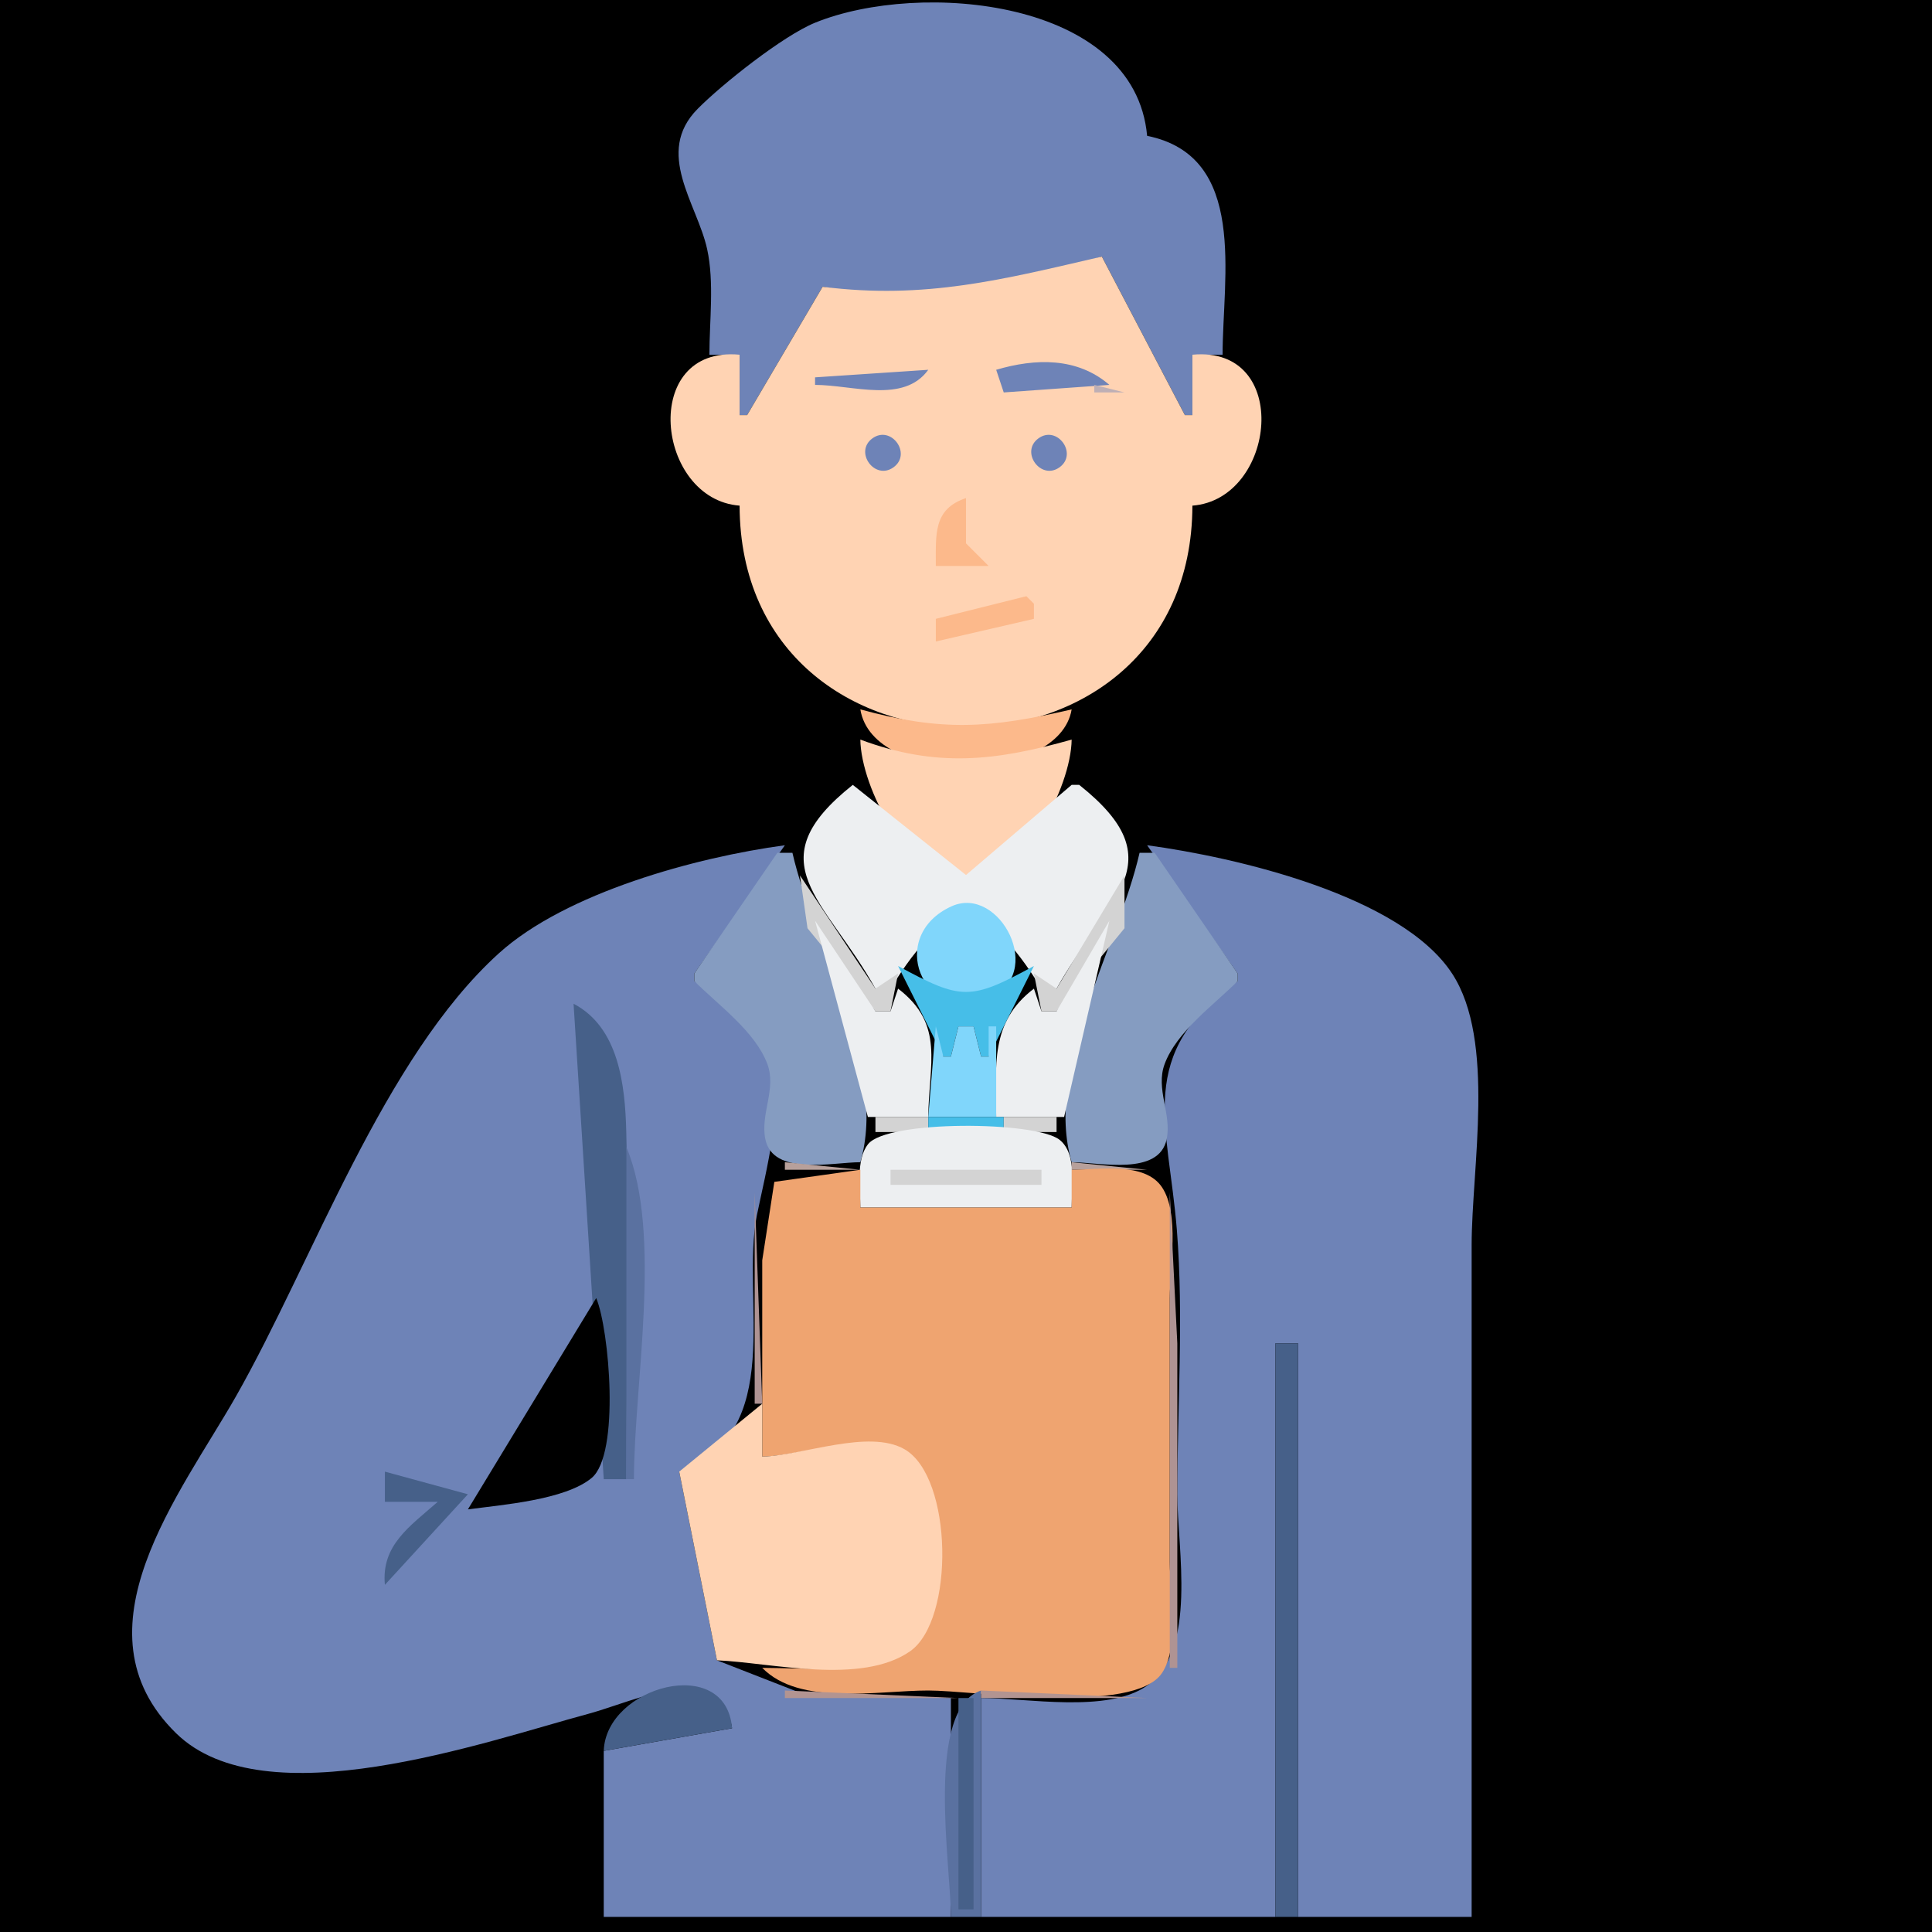 <?xml version="1.0" standalone="yes"?>
<svg width="256" height="256">
<path style="fill:#000000; stroke:none;" d="M0 0L0 256L256 256L256 0L0 0z"/>
<path style="fill:#6e83b7; stroke:none;" d="M94 47L98 47L98 55L99 55L109 38C121.958 40.406 133.709 38.006 146 34L157 55L158 55L158 47L162 47C162 36.668 165.374 20.7 152 18C150.369 -0.108 121.938 -2.662 108.001 3.009C103.767 4.732 95.677 11.152 92.434 14.433C86.689 20.246 92.381 26.999 93.698 33C94.664 37.407 94 42.503 94 47z"/>
<path style="fill:#ffd3b3; stroke:none;" d="M109 38L99 55L98 55L98 47C84.75 45.755 86.904 66.16 98 67C98.108 106.248 157.892 106.124 158 67C169.096 66.161 171.25 45.755 158 47L158 55L157 55L146 34C132.941 37.023 122.6 39.719 109 38z"/>
<path style="fill:#6e83b7; stroke:none;" d="M108 50L108 51C113.017 51.014 119.739 53.504 123 49L108 50M132 49L133 52L147 51C142.74 47.325 137.204 47.462 132 49z"/>
<path style="fill:#beafb5; stroke:none;" d="M145 51L145 52L149 52L145 51z"/>
<path style="fill:#6e83b7; stroke:none;" d="M115.603 58.082C113.132 59.872 115.918 63.713 118.397 61.918C120.868 60.128 118.082 56.287 115.603 58.082M137.603 58.082C135.132 59.872 137.918 63.713 140.397 61.918C142.868 60.128 140.082 56.287 137.603 58.082z"/>
<path style="fill:#fcb98b; stroke:none;" d="M124 75L131 75L128 72L128 66C123.613 67.456 124.015 70.85 124 75M124 82L124 85L137 82L137 80L136 79L124 82M114 94C115.677 104.275 140.357 103.871 142 94C131.116 96.518 124.854 96.961 114 94z"/>
<path style="fill:#ffd3b3; stroke:none;" d="M114 98C114.074 104.308 120.383 116.793 128 116.793C135.617 116.793 141.926 104.308 142 98C131.859 100.856 124.036 101.741 114 98z"/>
<path style="fill:#edeff1; stroke:none;" d="M113 104C100.028 114.304 109.327 119.013 116 131L118 131C125.604 118.68 130.396 118.68 138 131L140 131C146.673 119.013 155.972 114.304 143 104L142 104L128 115.944L113 104z"/>
<path style="fill:#6e83b7; stroke:none;" d="M97 229L80 232L80 254L126 254L126 225L107.004 224.683L95 220L90 195C104.39 189.782 98.075 172.059 100.298 161C101.392 155.555 104.194 145.376 101.883 140C100.104 135.863 95.564 132.511 92 130L92 129L104 112C92.279 113.58 74.982 118.273 66.093 126.326C50.834 140.15 41.416 167.172 31.281 185C23.961 197.877 9.374 215.993 23.329 229.66C35.063 241.152 64.179 230.801 78 227.08C84.095 225.439 95.509 219.679 97 229M152 112L164 129L164 130C150.306 139.646 154.813 148.835 155.942 163C156.86 174.517 156 186.445 156 198C156 205.175 158.724 218.707 151.941 223.397C146.695 227.025 136.137 225 130 225L130 254L169 254L169 178L172 178L172 254L195 254L195 165C195 154.752 198.209 137.923 192.437 129.04C185.676 118.637 163.698 113.577 152 112z"/>
<path style="fill:#00ffff; stroke:none;" d="M155 112L156 113L155 112z"/>
<path style="fill:#859cc1; stroke:none;" d="M103 113L92 129L92 130C95.169 133.169 100.089 136.694 101.683 141C102.904 144.299 100.733 147.612 101.407 150.927C102.415 155.881 110.312 154.002 114 154C117.685 141.325 107.864 125.492 105 113L103 113M151 113C148.136 125.491 138.315 141.325 142 154C145.688 154.002 153.585 155.881 154.593 150.927C155.267 147.612 153.096 144.299 154.317 141C155.911 136.694 160.831 133.169 164 130L164 129L153 113L151 113z"/>
<path style="fill:#d3d3d3; stroke:none;" d="M106 116L107 123L116 134L118 134L119 129L116 131L106 116M149 116L140 131L137 129L138 134L140 134L149 123L149 116z"/>
<path style="fill:#00ffff; stroke:none;" d="M78 119L79 120L78 119z"/>
<path style="fill:#80d6fb; stroke:none;" d="M126.093 120.086C117.463 123.992 122.105 135.749 130.955 132.254C138.71 129.192 132.484 117.194 126.093 120.086z"/>
<path style="fill:#edeff1; stroke:none;" d="M108 122L115 148L123 148C123.058 141.052 125.236 135.751 119 131L118 134L116 134L108 122M147 122L140 134L138 134L137 131C131.11 135.487 132 141.203 132 148L141 148L147 122z"/>
<path style="fill:#00ffff; stroke:none;" d="M190 126L191 127L190 126z"/>
<path style="fill:#46bee8; stroke:none;" d="M119 128L125 140L126 140L127 136L129 136L130 140L131 140L137 128C128.563 132.581 127.437 132.581 119 128z"/>
<path style="fill:#466089; stroke:none;" d="M76 133L80 196L83 196C83 180.681 83.362 165.314 82.985 150C82.831 143.732 81.989 136.133 76 133z"/>
<path style="fill:#00ffff; stroke:none;" d="M59 135L60 136L59 135z"/>
<path style="fill:#80d6fb; stroke:none;" d="M124 136L123 148L132 148L132 136L131 136L131 140L130 140L129 136L127 136L126 140L125 140L124 136z"/>
<path style="fill:#d3d3d3; stroke:none;" d="M116 148L116 150L123 150L123 148L116 148z"/>
<path style="fill:#46bee8; stroke:none;" d="M123 148L123 150L133 150L133 148L123 148z"/>
<path style="fill:#d3d3d3; stroke:none;" d="M133 148L133 150L140 150L140 148L133 148z"/>
<path style="fill:#edeff1; stroke:none;" d="M114 160L142 160C141.998 157.374 142.746 152.888 140.397 151.028C137.257 148.541 117.569 148.398 115.028 151.603C113.379 153.683 114.002 157.528 114 160z"/>
<path style="fill:#5a71a0; stroke:none;" d="M83 152L83 196L84 196C84 183.52 87.81 163.463 83 152z"/>
<path style="fill:#b7a09b; stroke:none;" d="M104 154L104 155L114 155L104 154M142 154L142 155L152 155L142 154z"/>
<path style="fill:#efa470; stroke:none;" d="M101 193C106.085 192.958 114.351 189.779 118.941 192.067C126.15 195.661 126.311 213.378 120.566 218.258C116.252 221.922 106.342 220.999 101 221C106 226.106 116.285 224 123 224C129.201 224 150.246 227.266 153.972 221.682C156.331 218.148 155 211.065 155 207L155 172C155 167.935 156.331 160.852 153.972 157.318C151.679 153.882 145.538 155 142 155L142 160L114 160L114 155L102.603 156.603L101 167L101 193z"/>
<path style="fill:#d3d3d3; stroke:none;" d="M118 155L118 157L138 157L138 155L118 155z"/>
<path style="fill:#00ffff; stroke:none;" d="M46 158L47 159L46 158z"/>
<path style="fill:#af9393; stroke:none;" d="M100 158L100 186L101 186L100 158M155 158L155 221L156 221L156 178L155 158z"/>
<path style="fill:#000000; stroke:none;" d="M79 172L62 200C66.456 199.4 74.875 198.764 78.397 195.836C82.182 192.688 80.739 176.144 79 172z"/>
<path style="fill:#466089; stroke:none;" d="M169 178L169 254L172 254L172 178L169 178z"/>
<path style="fill:#00ffff; stroke:none;" d="M33 181L34 182L33 181z"/>
<path style="fill:#ffd3b3; stroke:none;" d="M90 195L95 220C102.232 220.311 114.056 223.306 120.566 218.821C126.53 214.712 126.274 195.715 119.853 192.032C115.105 189.308 106.291 192.891 101 193L101 186L90 195z"/>
<path style="fill:#466089; stroke:none;" d="M51 195L51 199L58 199C54.299 202.263 50.504 204.732 51 210L62 198L51 195z"/>
<path style="fill:#00ffff; stroke:none;" d="M20 204L21 205L20 204z"/>
<path style="fill:#466089; stroke:none;" d="M80 232L97 229C96.228 219.099 80.285 223.434 80 232z"/>
<path style="fill:#b29491; stroke:none;" d="M104 224L104 225L127 225L104 224z"/>
<path style="fill:#5a71a0; stroke:none;" d="M126 254L130 254L130 224C122.548 226.473 126 247.182 126 254z"/>
<path style="fill:#b29491; stroke:none;" d="M130 224L130 225L152 225L130 224z"/>
<path style="fill:#466089; stroke:none;" d="M127 225L127 253L129 253L129 225L127 225z"/>
<path style="fill:#00ffff; stroke:none;" d="M29 233L30 234L29 233M40 234L41 235L40 234z"/>
</svg>
